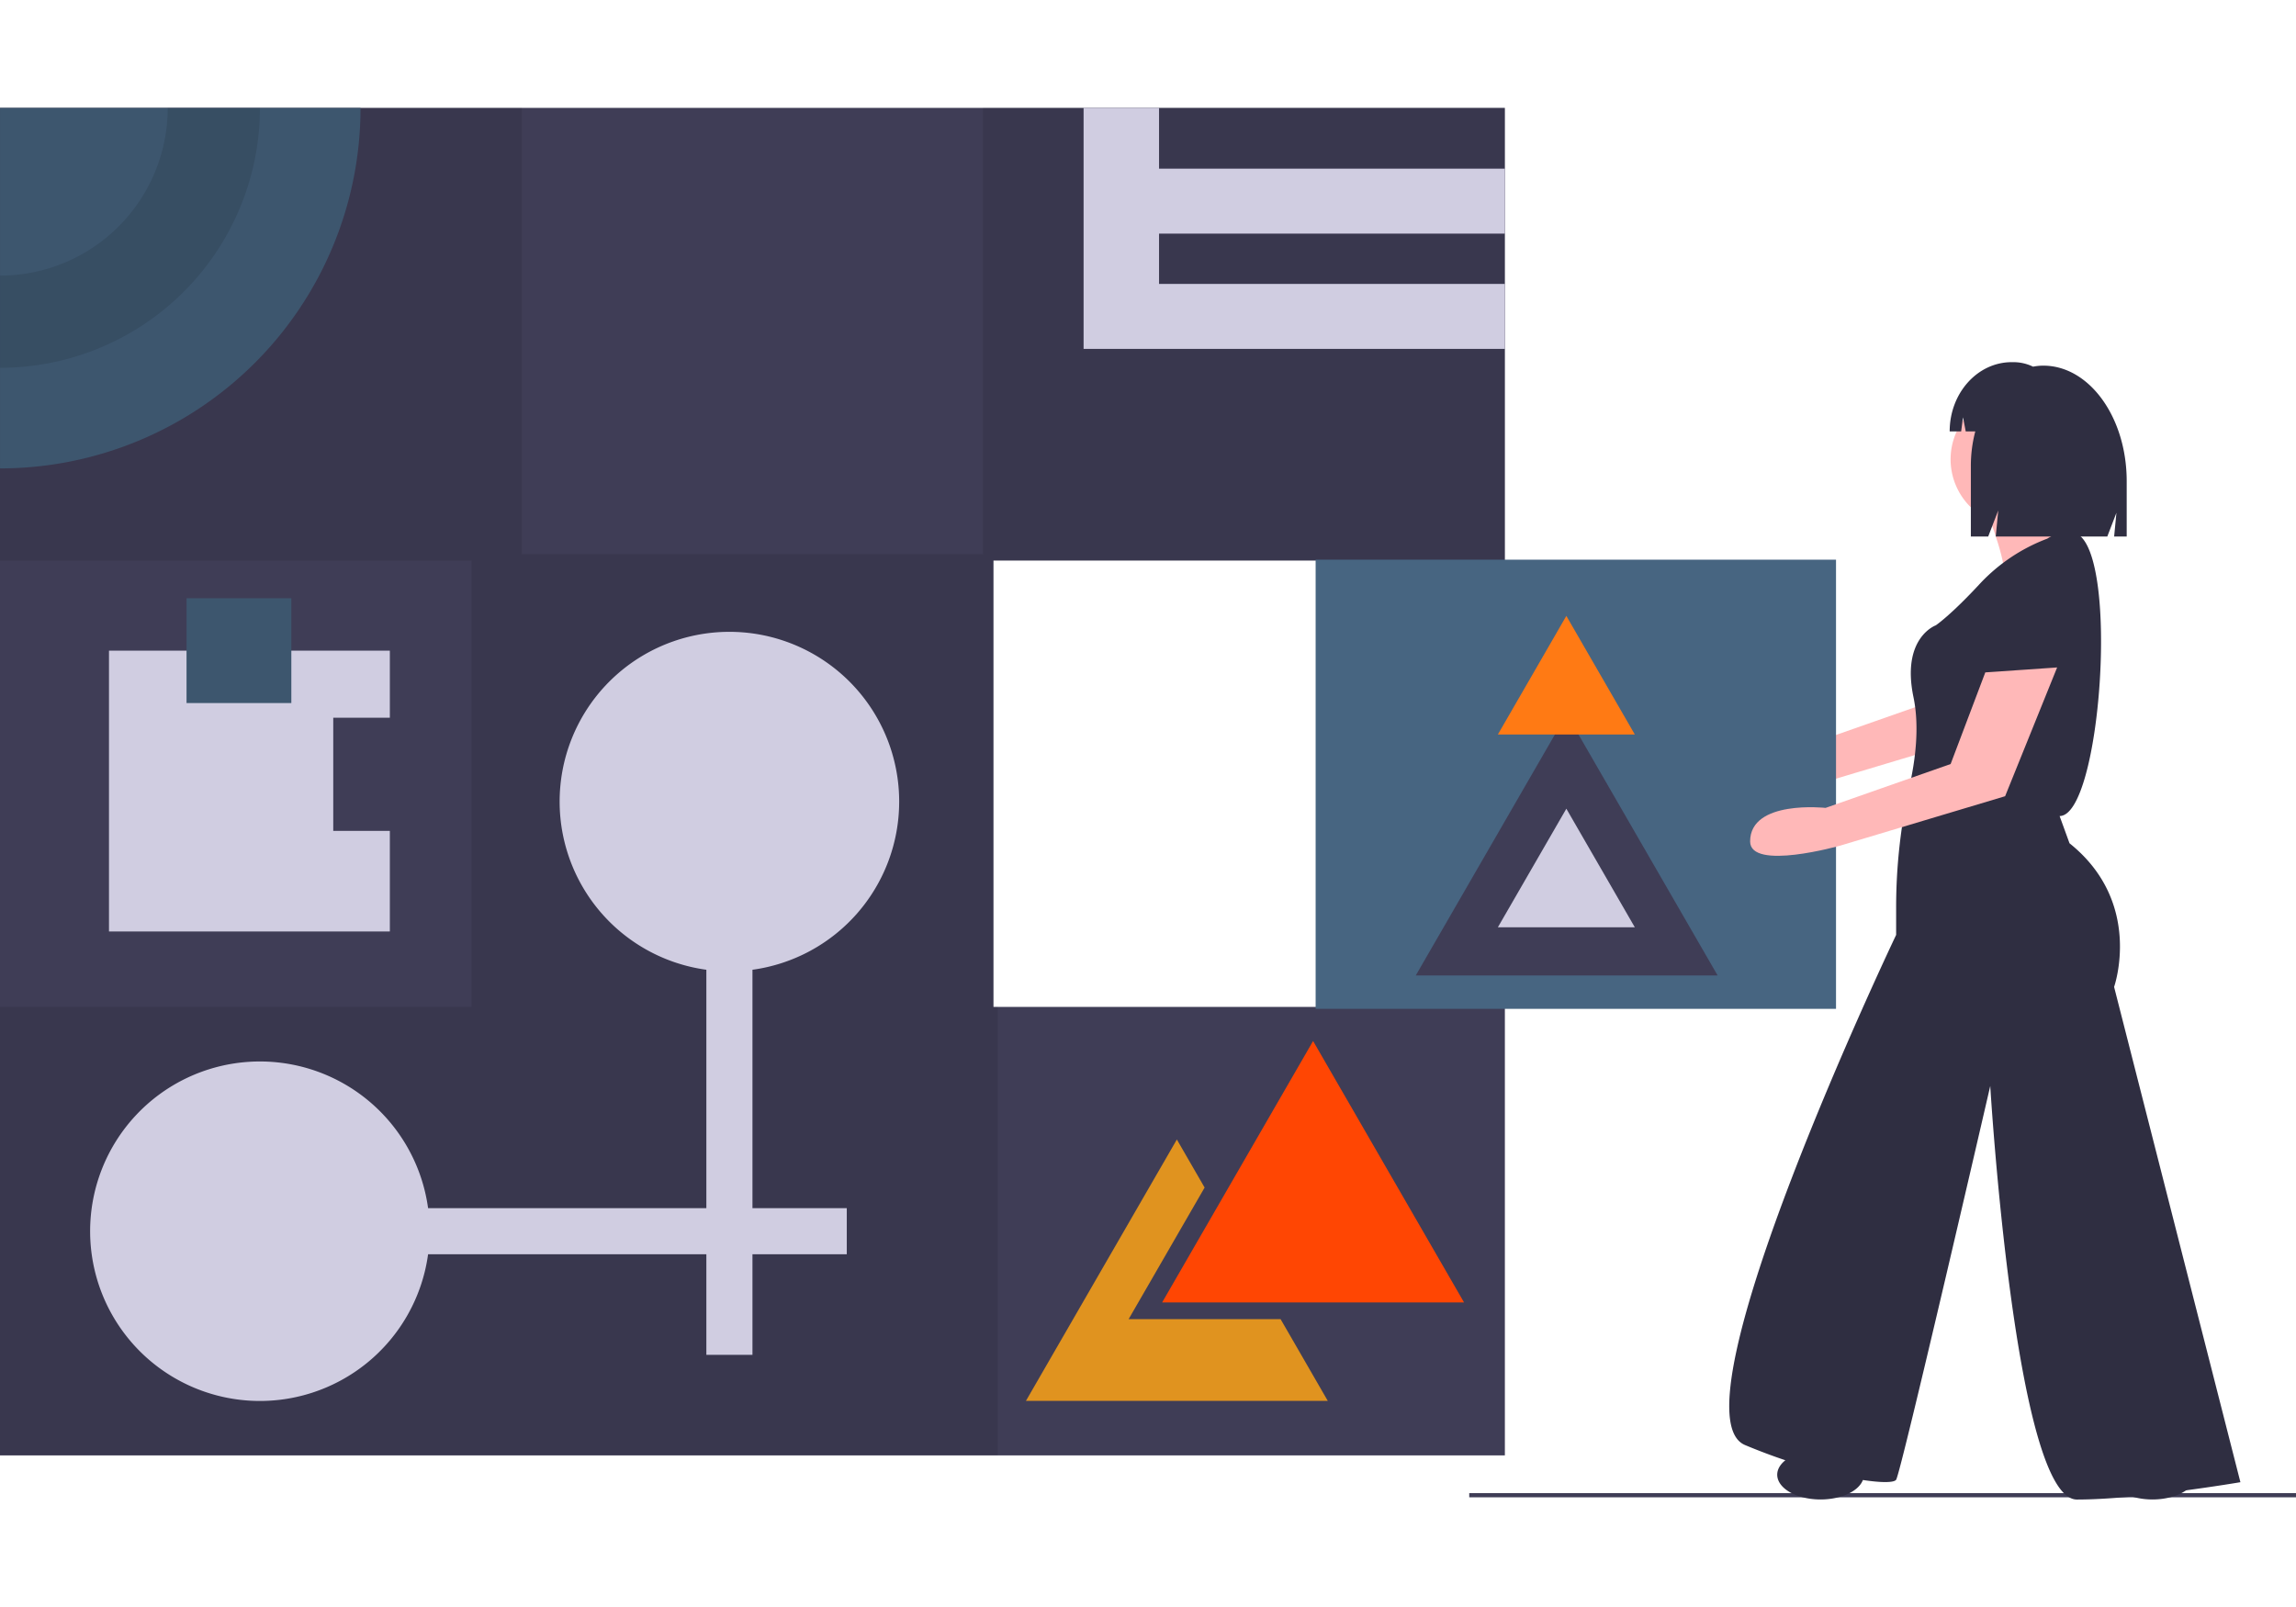 <?xml version="1.0" encoding="utf-8"?>
<svg id="master-artboard" viewBox="0 0 1400 980" version="1.1" xmlns="http://www.w3.org/2000/svg" x="0px" y="0px" style="enable-background:new 0 0 336 235.2;" width="1400px" height="980px"><title>abstract</title><path d="M 701 661 H 1095.74 V 663 H 701 V 661 Z" fill="#3f3d56" transform="matrix(1.278, 0, 0, 1.278, 0, 65.79)"/><path d="M 474 429 L 474 216 L 718 216 L 718 0 L 0 0 L 0 643 L 718 643 L 718 429 L 474 429 Z" fill="#3f3d56" transform="matrix(1.278, 0, 0, 1.278, 0, 65.79)"/><path d="M 718 216 L 718 0 L 469 0 L 469 213 L 249 213 L 249 0 L 0 0 L 0 216 L 225 216 L 225 429 L 0 429 L 0 643 L 476 643 L 476 429 L 474 429 L 474 216 L 718 216 Z" opacity="0.1" transform="matrix(1.278, 0, 0, 1.278, 0, 65.79)"/><path d="M224.13,117.983a172.004,172.004,0,0,1-172,172v-172Z" transform="matrix(1.278, 0, 0, 1.278, -66.605, -84.954)" fill="#6c63ff" style="fill: rgb(61, 86, 110);"/><path d="M132.13,117.983a80.004,80.004,0,0,1-80,80v44a124.004,124.004,0,0,0,124-124Z" transform="matrix(1.278, 0, 0, 1.278, -66.605, -84.954)" opacity="0.1"/><path d="M 718 60 L 718 29 L 553 29 L 553 0 L 517 0 L 517 29 L 517 60 L 517 84 L 517 115 L 553 115 L 718 115 L 718 84 L 553 84 L 553 60 L 718 60 Z" fill="#d0cde1" transform="matrix(1.278, 0, 0, 1.278, 0, 65.79)"/><path d="M481.13,448.983a81,81,0,1,0-92,80.236V642.983H256.366a81,81,0,1,0,0,22H389.13v48h22v-48h45v-22h-45V529.219A81,81,0,0,0,481.13,448.983Z" transform="matrix(1.278, 0, 0, 1.278, -66.605, -84.954)" fill="#d0cde1"/><path d="M 626.5 445.263 L 662.508 507.631 L 698.517 570 L 626.5 570 L 554.483 570 L 590.492 507.631 L 626.5 445.263 Z" fill="#d0cde1" transform="matrix(1.278, 0, 0, 1.278, 0, 65.79)" style="fill: rgb(255, 70, 3);"/><path d="M 610.5 578 L 538.483 578 L 574.492 515.631 L 574.742 515.198 L 561.5 492.263 L 525.492 554.631 L 489.483 617 L 561.5 617 L 633.517 617 L 611 578 L 610.5 578 Z" fill="#6c63ff" transform="matrix(1.278, 0, 0, 1.278, 0, 65.79)" style="fill: rgb(224, 147, 31);"/><path d="M 159 345 L 159 291 L 186 291 L 186 259 L 52 259 L 52 393 L 186 393 L 186 345 L 159 345 Z" fill="#d0cde1" transform="matrix(1.278, 0, 0, 1.278, 0, 65.79)"/><path d="M 89 234 H 139 V 284 H 89 V 234 Z" fill="#6c63ff" transform="matrix(1.278, 0, 0, 1.278, 0, 65.79)" style="fill: rgb(61, 86, 110);"/><path d="M989.162,357.832,972.618,401.555l-59.664,20.935s-36-4-36,16c0,14.181,43,2,43,2l78.662-23.573,24.816-61.449Z" transform="matrix(1.278, 0, 0, 1.278, -66.605, -84.954)" fill="#ffb8b8"/><path d="M 635 228 H 869 V 430 H 635 V 228 Z" fill="#6c63ff" transform="matrix(1.356, 0, 0, 1.356, -58.844, 32.143)" style="fill: rgb(71, 101, 129);"/><path d="M 747.5 289.263 L 783.508 351.631 L 819.517 414 L 747.5 414 L 675.483 414 L 711.492 351.631 L 747.5 289.263 Z" fill="#3f3d56" transform="matrix(1.278, 0, 0, 1.278, 0, 65.79)"/><path d="M 747.331 334.415 L 763.665 362.708 L 780 391 L 747.331 391 L 714.661 391 L 730.996 362.708 L 747.331 334.415 Z" fill="#d0cde1" transform="matrix(1.278, 0, 0, 1.278, 0, 65.79)"/><path d="M 747.331 242.415 L 763.665 270.708 L 780 299 L 747.331 299 L 714.661 299 L 730.996 270.708 L 747.331 242.415 Z" fill="#d0cde1" transform="matrix(1.278, 0, 0, 1.278, 0, 65.79)" style="fill: rgb(255, 122, 20);"/><path d="M1024.154,329.42s-16.544-2.363-24.816,28.361-10.635,33.088-10.635,33.088,48.45,7.09,49.632,4.727S1048.97,336.511,1024.154,329.42Z" transform="matrix(1.278, 0, 0, 1.278, -66.605, -84.954)" fill="#2f2e41"/><path d="M 994.477 167.714 A 31.906 31.906 0 0 1 962.57 199.62 A 31.906 31.906 0 0 1 930.664 167.714 A 31.906 31.906 0 0 1 962.57 135.808 A 31.906 31.906 0 0 1 994.477 167.714 Z" fill="#ffb8b8" transform="matrix(1.278, 0, 0, 1.278, 0, 65.79)"/><path d="M1000.52,311.695s10.635,27.179,7.09,30.725,43.723,8.272,43.723,8.272,3.545-17.726-10.635-28.361c0,0-5.909-17.726-4.727-21.271S1000.52,311.695,1000.52,311.695Z" transform="matrix(1.278, 0, 0, 1.278, -66.605, -84.954)" fill="#ffb8b8"/><path d="M1028.881,323.512a85.216,85.216,0,0,0-31.906,21.271c-14.181,15.362-21.271,20.089-21.271,20.089s-16.544,5.909-10.635,34.27c2.954,14.181.886,30.134-1.92,42.542a265.822,265.822,0,0,0-6.352,58.656v12.247s-108.718,228.071-72.085,243.433,69.721,20.089,72.085,16.544,44.905-187.893,44.905-187.893,11.817,197.346,41.36,197.346,77.993-8.272,77.993-8.272l-60.267-236.343s14.181-40.178-21.271-68.539l-4.727-12.999c19.604.01,28.566-124.07,8.272-134.715C1043.061,321.148,1038.334,317.603,1028.881,323.512Z" transform="matrix(1.278, 0, 0, 1.278, -66.605, -84.954)" fill="#2f2e41"/><path d="M999.338,387.324l-16.544,43.723-59.664,20.935s-36-4-36,16c0,14.181,43,2,43,2l78.662-23.573,24.816-61.449Z" transform="matrix(1.278, 0, 0, 1.278, -66.605, -84.954)" fill="#ffb8b8"/><path d="M 889.304 652.217 A 20.68 11.817 0 0 1 868.624 664.034 A 20.68 11.817 0 0 1 847.944 652.217 A 20.68 11.817 0 0 1 868.624 640.4 A 20.68 11.817 0 0 1 889.304 652.217 Z" fill="#2f2e41" transform="matrix(1.278, 0, 0, 1.278, 0, 65.79)"/><path d="M 1047.654 652.217 A 20.68 11.817 0 0 1 1026.974 664.034 A 20.68 11.817 0 0 1 1006.294 652.217 A 20.68 11.817 0 0 1 1026.974 640.4 A 20.68 11.817 0 0 1 1047.654 652.217 Z" fill="#2f2e41" transform="matrix(1.278, 0, 0, 1.278, 0, 65.79)"/><path d="M1027.017,240.954h-0a25.341,25.341,0,0,0-4.893.487,21.442,21.442,0,0,0-9.34-2.153h-.848c-16.345,0-29.595,14.79-29.595,33.035v0h5.477l.885-6.732L990,272.323h4.562a64.576,64.576,0,0,0-2.119,16.55v33.624h8.28l4.794-12.458-1.198,12.458h53.223l4.358-11.325-1.09,11.325h5.992V296.096C1066.803,265.642,1048.99,240.954,1027.017,240.954Z" transform="matrix(1.278, 0, 0, 1.278, -66.605, -84.954)" fill="#2f2e41"/></svg>